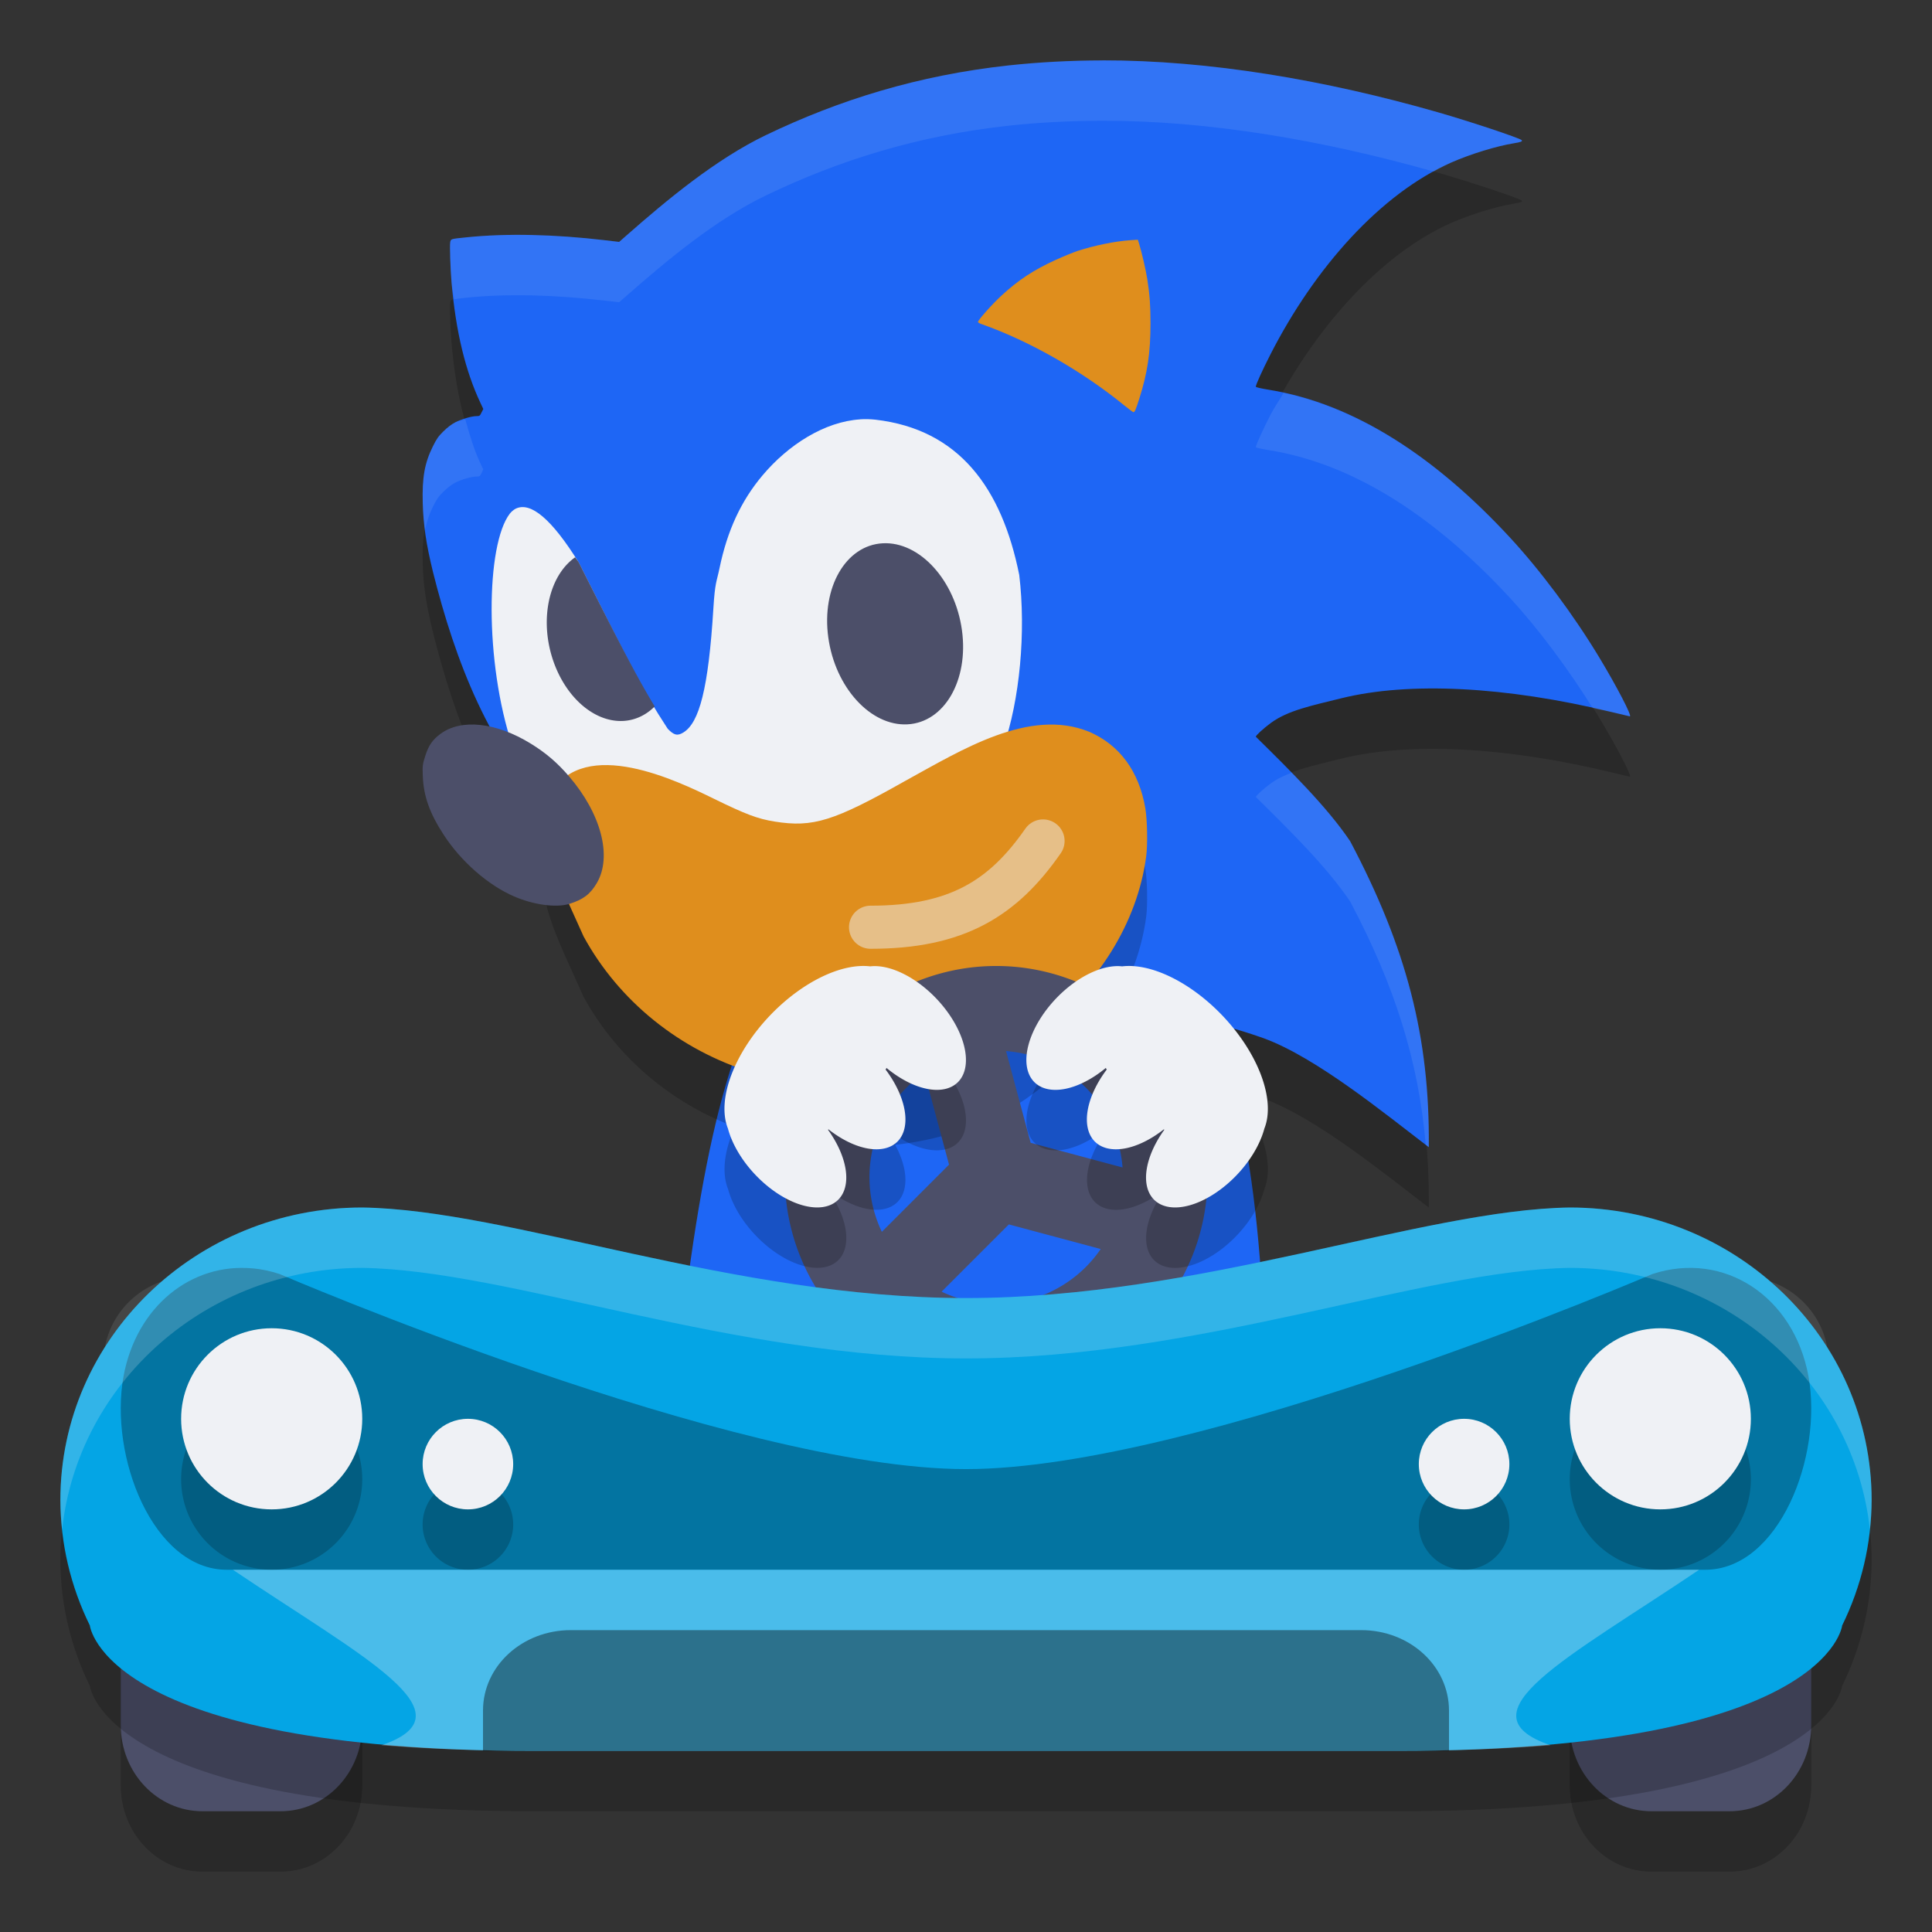 <svg xmlns="http://www.w3.org/2000/svg" width="32" height="32" version="1">
 <rect width="100%" height="100%" fill="#333333" stroke="none"/>
 <path style="opacity:0.2" d="m 18.261,2 c 1.755,-0.003 3.684,0.323 5.553,0.859 0.533,0.153 1.349,0.425 1.389,0.462 0.021,0.02 -0.012,0.033 -0.125,0.051 -0.291,0.047 -0.718,0.178 -1.039,0.319 -1.168,0.515 -2.26,1.735 -2.999,3.184 -0.136,0.267 -0.24,0.497 -0.24,0.53 0,0.01 0.085,0.029 0.224,0.052 1.412,0.229 2.751,1.113 3.978,2.438 0.514,0.555 1.059,1.286 1.486,1.993 0.288,0.477 0.548,0.977 0.507,0.977 -0.003,0 -0.14,-0.033 -0.304,-0.072 -1.754,-0.425 -3.356,-0.506 -4.481,-0.226 -0.474,0.118 -0.878,0.198 -1.163,0.409 -0.122,0.09 -0.247,0.205 -0.247,0.226 0.559,0.551 1.171,1.151 1.562,1.73 0.932,1.763 1.322,3.25 1.303,5.069 -0.722,-0.551 -1.862,-1.486 -2.736,-1.805 -1.03,-0.365 -1.947,-0.484 -3.216,-0.55 -0.353,-0.018 -1.666,-0.013 -1.68,0.018 -3.609,-0.027 -5.268,-1.424 -6.84,-3.152 C 8.105,13.443 7.535,11.924 7.173,10.48 7.059,10.015 7.011,9.693 7.002,9.334 6.99,8.91 7.033,8.67 7.168,8.397 7.232,8.268 7.259,8.229 7.344,8.145 7.411,8.079 7.478,8.028 7.541,7.995 7.645,7.941 7.813,7.892 7.895,7.892 c 0.048,0 0.054,-0.004 0.08,-0.059 L 8.005,7.774 7.956,7.67 C 7.713,7.153 7.551,6.505 7.479,5.68 7.46,5.453 7.447,5.068 7.457,5.013 c 0.011,-0.057 0.004,-0.055 0.278,-0.083 0.653,-0.067 1.445,-0.05 2.278,0.048 l 0.242,0.029 0.125,-0.11 c 0.665,-0.585 1.476,-1.26 2.308,-1.66 1.212,-0.582 2.517,-0.989 4.017,-1.153 0.498,-0.054 1.019,-0.082 1.556,-0.083 z"/>
 <path style="opacity:0.2" d="M 3.354,22.428 C 2.604,22.428 2,23.066 2,23.857 v 5.715 C 2,30.363 2.604,31 3.354,31 H 4.646 C 5.396,31 6,30.364 6,29.572 V 23.857 C 6,23.066 5.396,22.428 4.646,22.428 Z m 24,0 C 26.604,22.428 26,23.066 26,23.857 v 5.715 C 26,30.363 26.604,31 27.354,31 h 1.293 C 29.396,31 30,30.364 30,29.572 v -5.715 c 0,-0.791 -0.602,-1.43 -1.352,-1.43 z"/>
 <path style="fill:#1e66f5" d="M 15.559,15 C 19.884,14.962 21,16.361 21,25 H 11 c 0.712,-8.68 1.728,-10.039 4.559,-10 z"/>
 <path style="fill:#1e66f5" d="m 18.261,1 c 1.755,-0.003 3.684,0.323 5.553,0.859 0.533,0.153 1.349,0.425 1.389,0.462 0.021,0.02 -0.012,0.033 -0.125,0.051 -0.291,0.047 -0.718,0.178 -1.039,0.319 -1.168,0.515 -2.26,1.735 -2.999,3.184 -0.136,0.267 -0.24,0.497 -0.24,0.53 0,0.01 0.085,0.029 0.224,0.052 1.412,0.229 2.751,1.113 3.978,2.438 0.514,0.555 1.059,1.286 1.486,1.993 0.288,0.477 0.548,0.977 0.507,0.977 -0.003,0 -0.14,-0.033 -0.304,-0.072 -1.754,-0.425 -3.356,-0.506 -4.481,-0.226 -0.474,0.118 -0.878,0.198 -1.163,0.409 -0.122,0.09 -0.247,0.205 -0.247,0.226 0.559,0.551 1.171,1.151 1.562,1.73 0.932,1.763 1.322,3.25 1.303,5.069 -0.722,-0.551 -1.862,-1.486 -2.736,-1.805 -1.03,-0.365 -1.947,-0.484 -3.216,-0.55 -0.353,-0.018 -1.666,-0.013 -1.68,0.018 -3.609,-0.027 -5.268,-1.424 -6.84,-3.152 C 8.105,12.443 7.535,10.924 7.173,9.48 7.059,9.015 7.011,8.693 7.002,8.334 6.99,7.91 7.033,7.67 7.168,7.397 7.232,7.268 7.259,7.229 7.344,7.145 7.411,7.079 7.478,7.028 7.541,6.995 7.645,6.941 7.813,6.892 7.895,6.892 c 0.048,0 0.054,-0.004 0.08,-0.059 L 8.005,6.774 7.956,6.67 C 7.713,6.153 7.551,5.505 7.479,4.68 7.46,4.453 7.447,4.068 7.457,4.013 c 0.011,-0.057 0.004,-0.055 0.278,-0.083 0.653,-0.067 1.445,-0.05 2.278,0.048 l 0.242,0.029 0.125,-0.11 c 0.665,-0.585 1.476,-1.26 2.308,-1.66 1.212,-0.582 2.517,-0.989 4.017,-1.153 0.498,-0.054 1.019,-0.082 1.556,-0.083 z"/>
 <path style="fill:#eff1f5" d="m 14.248,6.945 c 0.084,-0.005 0.168,-0.003 0.251,0.006 1.388,0.16 2.095,1.136 2.383,2.573 0.113,0.945 0.009,2.072 -0.266,2.857 -0.026,0.073 -0.037,0.123 -0.029,0.131 0.008,0.008 0.056,0.005 0.127,-0.006 0.043,-0.007 0.151,-0.007 0.239,-0.01 v 1.789 H 9.151 L 8.558,12.772 8.487,12.356 C 8.021,10.959 8.05,9.024 8.443,8.509 c 0.023,-0.031 0.067,-0.068 0.097,-0.083 0.25,-0.123 0.6,0.175 1.045,0.889 0.838,1.663 1.048,2.106 1.474,2.755 0.103,0.108 0.161,0.123 0.26,0.062 0.263,-0.161 0.415,-0.726 0.497,-2.058 0.027,-0.437 0.053,-0.43 0.103,-0.67 0.128,-0.616 0.355,-1.107 0.708,-1.527 0.428,-0.51 1.031,-0.894 1.621,-0.931 z"/>
 <path style="fill:#df8e1d" d="m 18.846,3.97 0.022,0.07 c 0.04,0.126 0.112,0.437 0.135,0.585 0.04,0.253 0.053,0.442 0.053,0.727 0,0.493 -0.049,0.823 -0.188,1.259 -0.056,0.175 -0.073,0.216 -0.095,0.216 -0.007,0 -0.072,-0.048 -0.145,-0.107 -0.699,-0.571 -1.572,-1.07 -2.366,-1.35 -0.032,-0.011 -0.061,-0.027 -0.064,-0.035 -0.008,-0.023 0.228,-0.29 0.383,-0.433 0.28,-0.26 0.539,-0.431 0.902,-0.596 0.131,-0.06 0.299,-0.128 0.372,-0.152 0.275,-0.089 0.608,-0.157 0.859,-0.175 z"/>
 <path style="fill:#dc8a78" d="m 8.92,13.595 c 0.188,0.001 0.408,0.089 0.551,0.221 0.094,0.087 0.137,0.161 0.139,0.239 0.004,0.166 -0.194,0.228 -0.486,0.151 -0.201,-0.053 -0.394,-0.188 -0.46,-0.321 -0.084,-0.168 -0.002,-0.276 0.219,-0.288 0.012,-7.14e-4 0.025,-9.28e-4 0.037,-9.28e-4 z"/>
 <path style="fill:#dc8a78" d="m 8.903,13.602 c -0.221,0.002 -0.313,0.113 -0.233,0.28 0.057,0.118 0.259,0.259 0.453,0.317 0.086,0.026 0.256,0.038 0.314,0.023 0.107,-0.028 0.167,-0.09 0.167,-0.171 0,-0.113 -0.147,-0.269 -0.337,-0.358 -0.148,-0.069 -0.239,-0.092 -0.364,-0.091 z"/>
 <path style="fill:#dc8a78" d="m 16.747,14.027 c -0.191,0.001 -0.281,0.061 -0.43,0.282 -0.244,0.363 -0.496,0.605 -0.826,0.791 -0.262,0.148 -0.562,0.236 -0.856,0.25 -0.098,0.005 -0.196,0.018 -0.252,0.035 -0.08,0.023 -0.104,0.038 -0.176,0.11 -0.07,0.07 -0.087,0.097 -0.111,0.174 -0.015,0.05 -0.028,0.114 -0.028,0.141 0,0.028 0.013,0.091 0.028,0.141 0.024,0.077 0.041,0.104 0.111,0.174 0.07,0.07 0.097,0.087 0.174,0.111 0.086,0.027 0.234,0.035 0.362,0.019 0.316,-0.038 0.429,-0.061 0.668,-0.139 0.453,-0.148 0.851,-0.394 1.204,-0.745 0.237,-0.236 0.51,-0.602 0.561,-0.753 0.072,-0.216 -0.025,-0.446 -0.232,-0.548 -0.079,-0.039 -0.102,-0.044 -0.196,-0.043 z"/>
 <path style="fill:#dc8a78" d="m 16.553,17.064 c -0.007,5.24e-4 -0.015,10e-4 -0.02,0.002 -0.064,0.006 -0.141,0.012 -0.195,0.014 0.033,-0.002 0.074,-0.005 0.125,-0.01 0.025,-0.002 0.056,-0.004 0.091,-0.006 z"/>
 <path style="opacity:0.2" d="m 18.035,13.118 c 0.511,0.22 0.832,0.658 0.936,1.274 0.032,0.193 0.039,0.594 0.014,0.789 -0.146,1.108 -0.811,2.166 -1.789,2.87 -0.489,0.377 -0.785,0.479 -1.331,0.688 -0.537,0.176 -1.108,0.261 -1.743,0.261 -0.623,4.8e-4 -1.115,-0.069 -1.658,-0.235 -1.201,-0.367 -2.212,-1.181 -2.798,-2.255 -0.424,-0.961 -0.891,-1.781 -0.543,-2.37 0.563,-0.952 2.1,-0.204 2.696,0.087 0.537,0.263 0.732,0.336 1.014,0.381 0.634,0.101 0.978,-0.006 2.168,-0.678 0.926,-0.508 2.047,-1.211 3.035,-0.811 z"/>
 <path style="fill:#df8e1d" d="m 18.035,12.118 c 0.511,0.22 0.832,0.658 0.936,1.274 0.032,0.193 0.039,0.594 0.014,0.789 -0.146,1.108 -0.811,2.166 -1.789,2.87 -0.489,0.377 -0.785,0.479 -1.331,0.688 -0.537,0.176 -1.108,0.261 -1.743,0.261 -0.623,4.8e-4 -1.115,-0.069 -1.658,-0.235 -1.201,-0.367 -2.212,-1.181 -2.798,-2.255 -0.424,-0.961 -0.891,-1.781 -0.543,-2.37 0.563,-0.952 2.1,-0.204 2.696,0.087 0.537,0.263 0.732,0.336 1.014,0.381 0.634,0.101 0.978,-0.006 2.168,-0.678 0.926,-0.508 2.047,-1.211 3.035,-0.811 z"/>
 <path style="fill:#4c4f69" d="M 9.43,14.971 C 9.66,14.9 9.778,14.81 9.887,14.623 10.142,14.185 9.956,13.476 9.425,12.859 9.228,12.63 9.043,12.472 8.792,12.317 8.217,11.963 7.641,11.901 7.297,12.154 c -0.132,0.097 -0.198,0.192 -0.253,0.365 -0.045,0.141 -0.048,0.166 -0.041,0.335 0.013,0.334 0.112,0.613 0.346,0.973 0.288,0.443 0.736,0.835 1.167,1.021 0.323,0.14 0.697,0.19 0.914,0.123 z"/>
 <ellipse style="fill:#4c4f69" cx="-13.3" cy="11.318" rx="1.108" ry="1.513" transform="matrix(-0.999,0.054,0.136,0.991,0,0)"/>
 <path style="opacity:0.5;fill:none;stroke:#eff1f5;stroke-width:0.714;stroke-linecap:round" d="m 17.276,13.929 c -0.662,0.952 -1.429,1.429 -2.857,1.429"/>
 <path style="fill:#4c4f69" d="M 3.354 21.428 C 2.604 21.428 2 22.066 2 22.857 L 2 28.572 C 2 29.363 2.604 30 3.354 30 L 4.646 30 C 5.396 30 6 29.364 6 28.572 L 6 22.857 C 6 22.066 5.396 21.428 4.646 21.428 L 3.354 21.428 z M 27.354 21.428 C 26.604 21.428 26 22.066 26 22.857 L 26 28.572 C 26 29.363 26.604 30 27.354 30 L 28.646 30 C 29.396 30 30 29.364 30 28.572 L 30 22.857 C 30 22.066 29.398 21.428 28.648 21.428 L 27.354 21.428 z"/>
 <path style="opacity:0.2" d="m 6,21 c -2.761,0 -5,2.17 -5,4.846 0.002,0.719 0.169,1.428 0.488,2.077 0,0 0.226,2.077 7.369,2.077 H 16 23.143 c 7.143,0 7.369,-2.077 7.369,-2.077 C 30.831,27.274 30.998,26.565 31,25.846 31,23.17 28.761,21 26,21 23.552,21.036 19.87,22.5 16,22.5 12.13,22.5 8.448,21.036 6,21 Z"/>
 <path style="fill:#4c4f69" d="m 18.975,17.025 a 3.5,3.5 0 0 0 -4.95,0 3.5,3.5 0 0 0 0,4.95 3.5,3.5 0 0 0 4.95,0 3.5,3.5 0 0 0 0,-4.95 z m -0.99,0.99 A 2.1,2.1 0 0 1 18.593,19.337 l -1.522,-0.408 -0.408,-1.52 a 2.1,2.1 0 0 1 1.322,0.606 z m 0.246,2.673 a 2.1,2.1 0 0 1 -0.246,0.297 2.1,2.1 0 0 1 -2.389,0.409 l 1.114,-1.114 1.522,0.408 z m -2.92,-2.918 0.408,1.52 -1.113,1.113 a 2.1,2.1 0 0 1 0.408,-2.388 2.1,2.1 0 0 1 0.297,-0.245 z"/>
 <path style="opacity:0.1;fill:#eff1f5" d="m 3.164,21.143 c -0.803,0 -1.45,0.637 -1.45,1.429 v 0.714 c 0,-0.791 0.646,-1.429 1.45,-1.429 h 1.387 c 0.803,0 1.45,0.637 1.45,1.429 v -0.714 c 0,-0.791 -0.646,-1.429 -1.45,-1.429 z m 24.286,0 c -0.803,0 -1.449,0.637 -1.449,1.429 v 0.714 c 0,-0.791 0.646,-1.429 1.45,-1.429 h 1.387 c 0.804,0 1.45,0.637 1.45,1.429 v -0.714 c 0,-0.791 -0.646,-1.429 -1.45,-1.429 h -1.387 z"/>
 <path style="opacity:0.2" d="m 14.342,17.001 a 1.038,1.886 43.487 0 0 -1.566,0.797 1.038,1.886 43.487 0 0 -0.717,1.896 1.246,0.703 46.563 0 0 0.473,0.785 1.246,0.703 46.563 0 0 1.357,0.389 1.246,0.703 46.563 0 0 -0.174,-1.154 1.038,1.886 43.487 0 0 0.008,-0.006 1.246,0.703 46.563 0 0 1.146,0.197 1.246,0.703 46.563 0 0 -0.201,-1.188 1.038,1.886 43.487 0 0 0.016,-0.027 1.246,0.703 46.563 0 0 1.188,0.23 1.246,0.703 46.563 0 0 -0.379,-1.396 1.246,0.703 46.563 0 0 -1.078,-0.518 1.038,1.886 43.487 0 0 -0.072,-0.006 z m 4.316,0 a 1.886,1.038 46.513 0 0 -0.072,0.006 0.703,1.246 43.437 0 0 -1.078,0.518 0.703,1.246 43.437 0 0 -0.379,1.396 0.703,1.246 43.437 0 0 1.188,-0.23 1.886,1.038 46.513 0 0 0.016,0.027 0.703,1.246 43.437 0 0 -0.201,1.188 0.703,1.246 43.437 0 0 1.146,-0.197 1.886,1.038 46.513 0 0 0.008,0.006 0.703,1.246 43.437 0 0 -0.174,1.154 0.703,1.246 43.437 0 0 1.357,-0.389 0.703,1.246 43.437 0 0 0.473,-0.785 1.886,1.038 46.513 0 0 -0.717,-1.896 1.886,1.038 46.513 0 0 -1.566,-0.797 z"/>
 <path style="fill:#eff1f5" d="m 20.224,16.797 a 1.886,1.038 46.513 0 0 -1.638,-0.791 0.703,1.246 43.437 0 0 -1.079,0.516 0.703,1.246 43.437 0 0 -0.379,1.397 0.703,1.246 43.437 0 0 1.187,-0.23 1.886,1.038 46.513 0 0 0.016,0.026 0.703,1.246 43.437 0 0 -0.201,1.189 0.703,1.246 43.437 0 0 1.146,-0.198 1.886,1.038 46.513 0 0 0.009,0.006 0.703,1.246 43.437 0 0 -0.174,1.155 0.703,1.246 43.437 0 0 1.358,-0.389 0.703,1.246 43.437 0 0 0.473,-0.786 1.886,1.038 46.513 0 0 -0.718,-1.895 z"/>
 <path style="fill:#eff1f5" d="m 12.775,16.797 a 1.038,1.886 43.487 0 1 1.638,-0.791 1.246,0.703 46.563 0 1 1.079,0.516 1.246,0.703 46.563 0 1 0.379,1.397 1.246,0.703 46.563 0 1 -1.187,-0.23 1.038,1.886 43.487 0 1 -0.016,0.026 1.246,0.703 46.563 0 1 0.201,1.189 1.246,0.703 46.563 0 1 -1.146,-0.198 1.038,1.886 43.487 0 1 -0.009,0.006 1.246,0.703 46.563 0 1 0.174,1.155 1.246,0.703 46.563 0 1 -1.358,-0.389 1.246,0.703 46.563 0 1 -0.473,-0.786 1.038,1.886 43.487 0 1 0.718,-1.895 z"/>
 <path style="fill:#04a5e5" d="m 6,20 c -2.761,0 -5,2.17 -5,4.846 0.002,0.719 0.169,1.428 0.488,2.077 0,0 0.226,2.077 7.369,2.077 H 16 23.143 c 7.143,0 7.369,-2.077 7.369,-2.077 C 30.831,26.274 30.998,25.565 31,24.846 31,22.17 28.761,20 26,20 23.552,20.036 19.87,21.5 16,21.5 12.13,21.5 8.448,20.036 6,20 Z"/>
 <path style="opacity:0.3" d="M 4.189,21.009 C 3.17,20.911 2.258,21.638 2.046,22.797 1.804,24.122 2.535,26 3.756,26 H 16 28.244 c 1.221,0 1.951,-1.878 1.71,-3.203 -0.242,-1.325 -1.399,-2.084 -2.585,-1.695 0,0 -7.512,3.231 -11.369,3.231 -3.857,0 -11.369,-3.231 -11.369,-3.231 -0.148,-0.049 -0.296,-0.08 -0.442,-0.094 z"/>
 <path style="opacity:0.2" d="M 4.5,23 A 1.5,1.5 0 0 0 3,24.5 1.5,1.5 0 0 0 4.5,26 1.5,1.5 0 0 0 6,24.5 1.5,1.5 0 0 0 4.5,23 Z m 23,0 A 1.5,1.5 0 0 0 26,24.5 1.5,1.5 0 0 0 27.5,26 1.5,1.5 0 0 0 29,24.5 1.5,1.5 0 0 0 27.5,23 Z M 7.75,24.5 A 0.75,0.75 0 0 0 7,25.25 0.75,0.75 0 0 0 7.75,26 0.75,0.75 0 0 0 8.5,25.25 0.75,0.75 0 0 0 7.75,24.5 Z m 16.5,0 A 0.75,0.75 0 0 0 23.5,25.25 0.75,0.75 0 0 0 24.25,26 0.75,0.75 0 0 0 25,25.25 0.75,0.75 0 0 0 24.25,24.5 Z"/>
 <circle style="fill:#eff1f5" cx="4.5" cy="23.5" r="1.5"/>
 <circle style="fill:#eff1f5" cx="7.75" cy="24.25" r=".75"/>
 <path style="opacity:0.3;fill:#eff1f5" d="m 3.857,26 c 2.15,1.45 4.002,2.381 2.461,2.907 C 7.051,28.965 7.885,29 8.857,29 H 16 23.143 c 0.972,0 1.806,-0.035 2.539,-0.093 C 24.141,28.381 25.993,27.45 28.143,26 H 16 Z"/>
 <path style="opacity:0.4" d="M 9.455,27 C 8.649,27 8,27.595 8,28.333 V 29 H 8.727 16 23.273 C 23.461,29 24,29 24,29 24,29 24,28.574 24,28.333 24,27.595 23.351,27 22.545,27 Z"/>
 <path style="fill:#4c4f69" d="M 9.527 9.23 A 1.447 1.047 76.828 0 0 9.074 10.57 A 1.447 1.047 76.828 0 0 10.324 11.941 A 1.447 1.047 76.828 0 0 10.844 11.701 C 10.538 11.195 10.269 10.67 9.586 9.314 C 9.565 9.282 9.547 9.262 9.527 9.23 z"/>
 <circle style="fill:#eff1f5" cx="-27.5" cy="23.5" r="1.5" transform="scale(-1,1)"/>
 <circle style="fill:#eff1f5" cx="-24.25" cy="24.25" r=".75" transform="scale(-1,1)"/>
 <path style="fill:#eff1f5;opacity:0.1" d="M 18.262 1 C 17.725 1.001 17.203 1.028 16.705 1.082 C 15.205 1.246 13.899 1.654 12.688 2.236 C 11.855 2.636 11.046 3.312 10.381 3.896 L 10.254 4.006 L 10.012 3.979 C 9.179 3.881 8.388 3.863 7.734 3.93 C 7.46 3.958 7.468 3.955 7.457 4.012 C 7.447 4.067 7.459 4.453 7.479 4.68 C 7.487 4.783 7.512 4.86 7.523 4.957 C 7.56 4.949 7.612 4.942 7.734 4.93 C 8.388 4.863 9.179 4.881 10.012 4.979 L 10.254 5.006 L 10.381 4.896 C 11.046 4.312 11.855 3.636 12.688 3.236 C 13.899 2.654 15.205 2.246 16.705 2.082 C 17.203 2.028 17.725 2.001 18.262 2 C 19.996 1.997 21.899 2.317 23.748 2.842 C 23.845 2.789 23.941 2.735 24.039 2.691 C 24.36 2.55 24.787 2.42 25.078 2.373 C 25.191 2.355 25.224 2.34 25.203 2.32 C 25.163 2.283 24.347 2.012 23.814 1.859 C 21.945 1.323 20.017 0.997 18.262 1 z M 21.26 6.508 C 21.189 6.633 21.107 6.746 21.041 6.875 C 20.905 7.142 20.801 7.373 20.801 7.406 C 20.801 7.416 20.886 7.434 21.025 7.457 C 22.437 7.686 23.775 8.569 25.002 9.895 C 25.478 10.409 25.972 11.076 26.383 11.732 C 26.487 11.756 26.586 11.767 26.691 11.793 C 26.856 11.833 26.993 11.865 26.996 11.865 C 27.037 11.865 26.777 11.366 26.488 10.889 C 26.061 10.182 25.516 9.45 25.002 8.895 C 23.843 7.643 22.585 6.792 21.26 6.508 z M 7.707 6.947 C 7.646 6.966 7.59 6.969 7.541 6.994 C 7.478 7.027 7.41 7.079 7.344 7.145 C 7.258 7.229 7.232 7.269 7.168 7.398 C 7.033 7.671 6.991 7.909 7.002 8.334 C 7.006 8.482 7.022 8.627 7.041 8.775 C 7.068 8.643 7.106 8.524 7.168 8.398 C 7.232 8.269 7.258 8.229 7.344 8.145 C 7.41 8.079 7.478 8.027 7.541 7.994 C 7.645 7.94 7.812 7.893 7.895 7.893 C 7.942 7.893 7.95 7.889 7.977 7.834 L 8.004 7.773 L 7.955 7.67 C 7.855 7.457 7.779 7.207 7.707 6.947 z M 21.393 12.799 C 21.266 12.848 21.148 12.901 21.049 12.975 C 20.927 13.065 20.801 13.18 20.801 13.201 C 21.36 13.752 21.972 14.353 22.363 14.932 C 23.111 16.345 23.496 17.588 23.615 18.961 C 23.63 18.972 23.652 18.989 23.666 19 C 23.684 17.181 23.296 15.694 22.363 13.932 C 22.109 13.556 21.758 13.173 21.393 12.799 z"/>
 <path style="opacity:0.2;fill:#eff1f5" d="M 6 20 C 3.239 20 1 22.169 1 24.846 C 1 25.008 1.012 25.171 1.029 25.332 C 1.295 22.898 3.418 21 6 21 C 8.448 21.036 12.13 22.5 16 22.5 C 19.87 22.5 23.552 21.036 26 21 C 28.582 21 30.705 22.898 30.971 25.332 C 30.988 25.171 31 25.008 31 24.846 C 31 22.169 28.761 20 26 20 C 23.552 20.036 19.87 21.5 16 21.5 C 12.13 21.5 8.448 20.036 6 20 z"/>
</svg>
